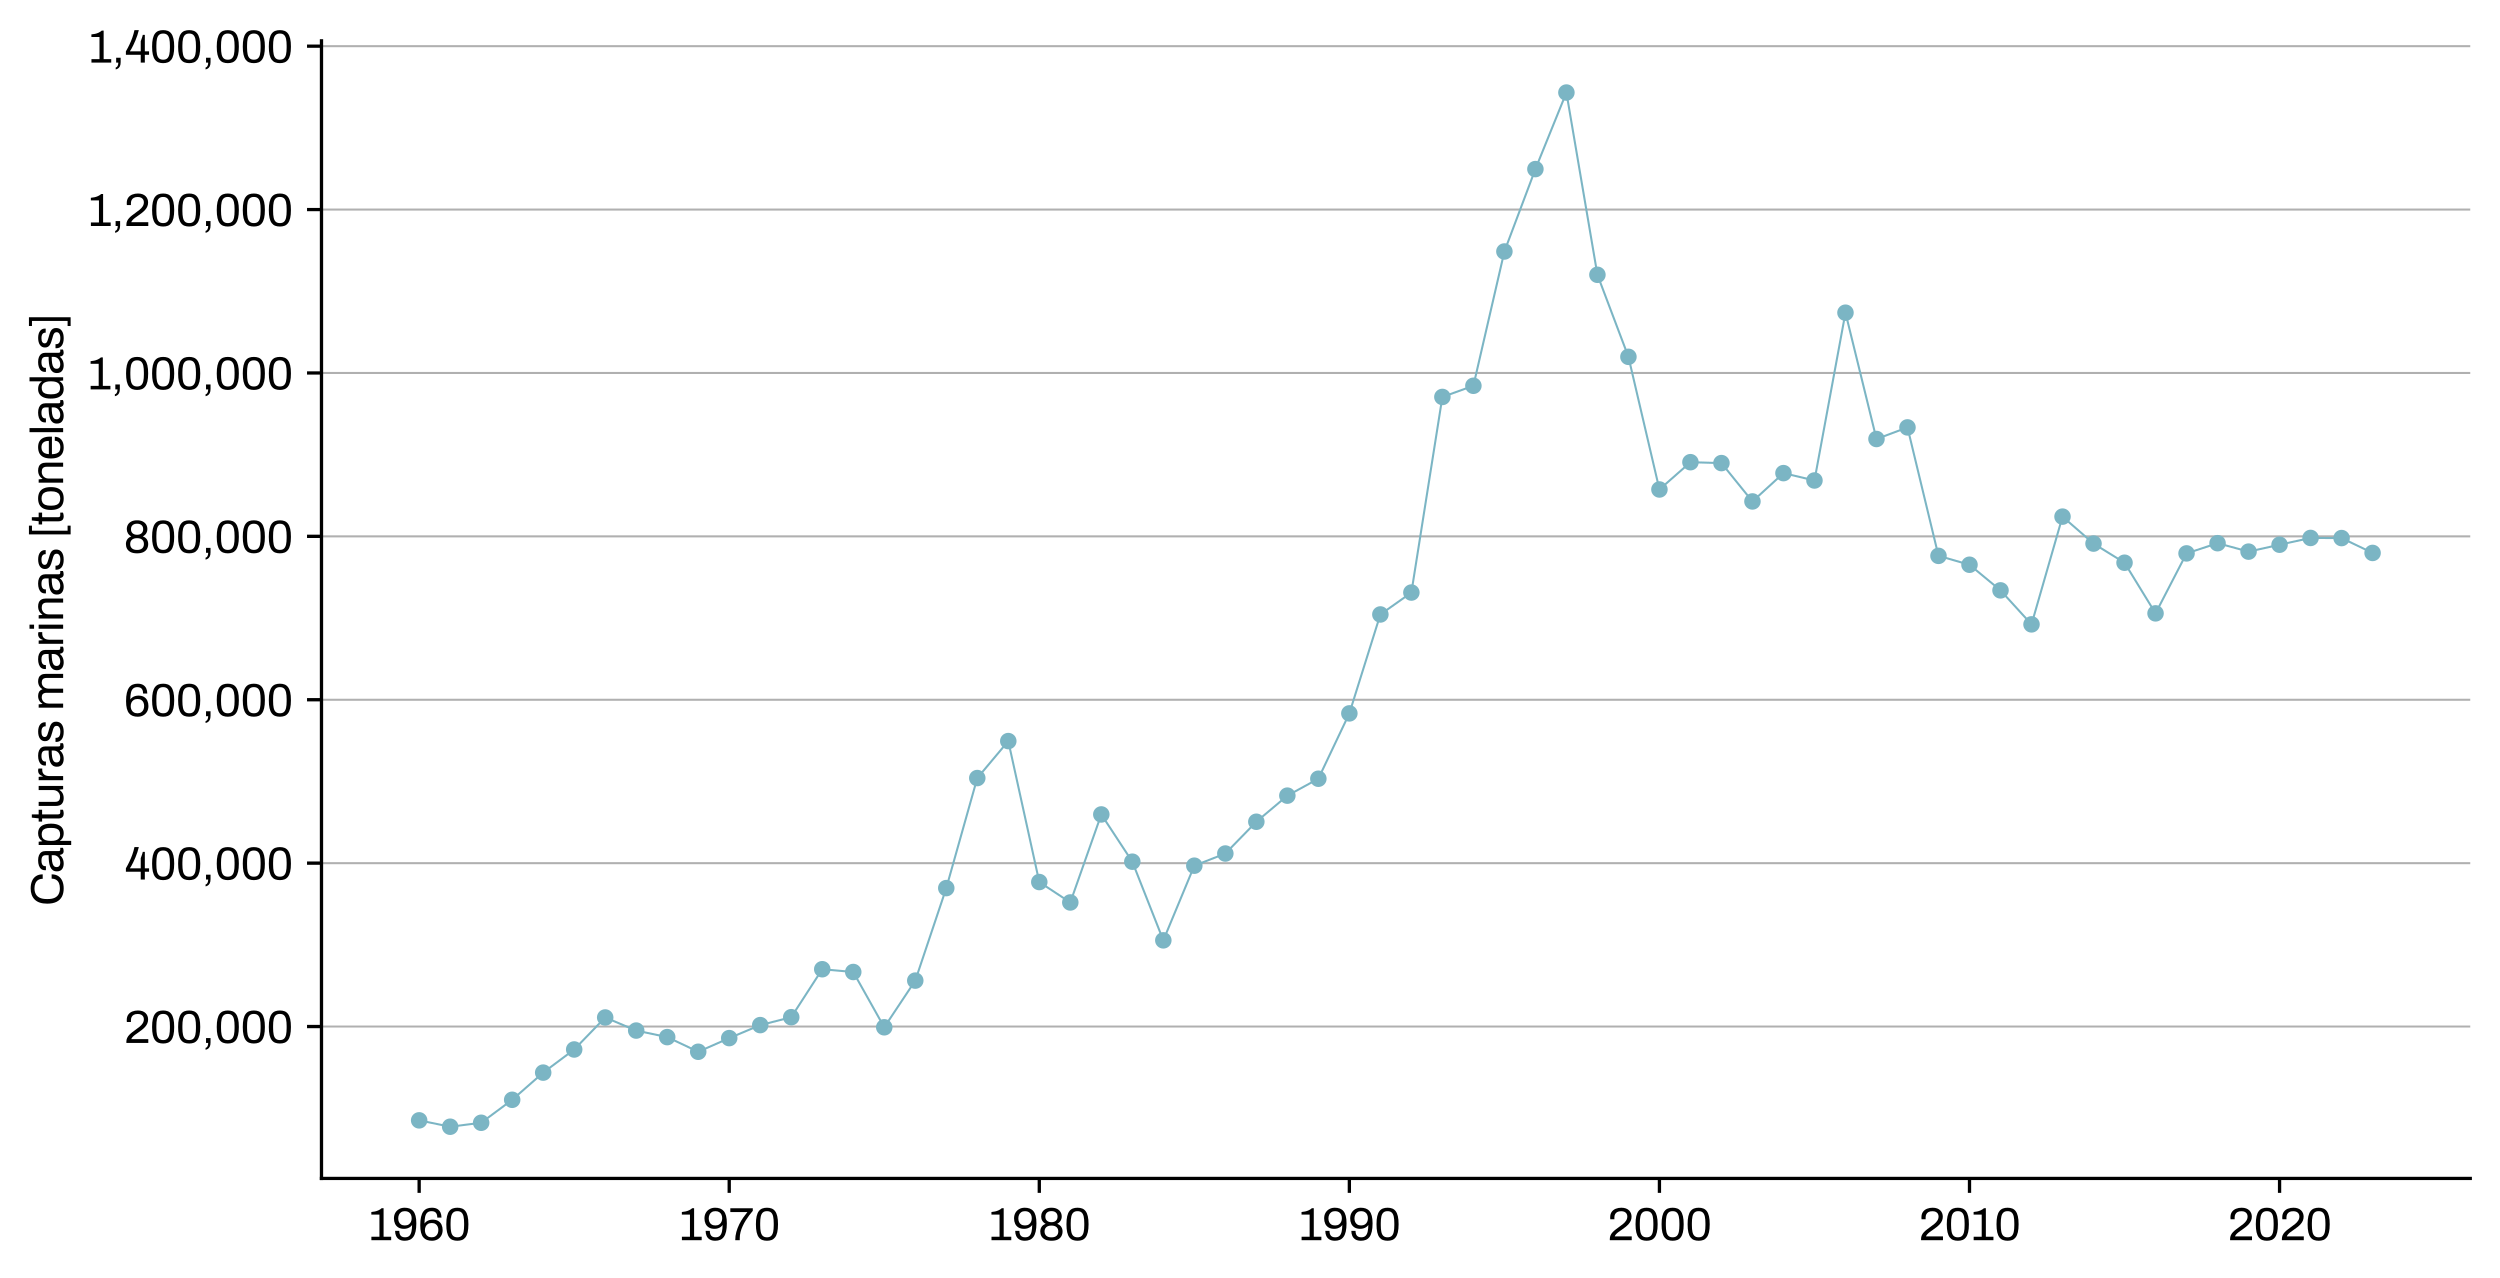 <?xml version="1.0" encoding="utf-8" standalone="no"?>
<!DOCTYPE svg PUBLIC "-//W3C//DTD SVG 1.1//EN"
  "http://www.w3.org/Graphics/SVG/1.1/DTD/svg11.dtd">
<svg xmlns:xlink="http://www.w3.org/1999/xlink" width="605.229pt" height="309.344pt" viewBox="0 0 605.229 309.344" xmlns="http://www.w3.org/2000/svg" version="1.1">
 <defs>
  <style type="text/css">*{stroke-linejoin: round; stroke-linecap: butt}</style>
 </defs>
 <g id="figure_1">
  <g id="patch_1">
   <path d="M 0 309.344 
L 605.229 309.344 
L 605.229 0 
L 0 0 
L 0 309.344 
z
" style="fill: none"/>
  </g>
  <g id="axes_1">
   <g id="patch_2">
    <path d="M 77.829 285.288 
L 598.029 285.288 
L 598.029 9.888 
L 77.829 9.888 
L 77.829 285.288 
z
" style="fill: none"/>
   </g>
   <g id="matplotlib.axis_1">
    <g id="xtick_1">
     <g id="line2d_1">
      <defs>
       <path id="m29712c3b21" d="M 0 0 
L 0 3.5 
" style="stroke: #000000; stroke-width: 0.8"/>
      </defs>
      <g>
       <use xlink:href="#m29712c3b21" x="101.474" y="285.288" style="stroke: #000000; stroke-width: 0.8"/>
      </g>
     </g>
     <g id="text_1">
      <!-- 1960 -->
      <g transform="translate(89.155 300.241) scale(0.11 -0.11)">
       <defs>
        <path id="Archivo-Regular-31" d="M 429 0 
L 429 480 
L 1536 480 
L 1536 3520 
L 422 3520 
L 422 3878 
Q 659 3898 912 3949 
Q 1165 4000 1408 4112 
Q 1651 4224 1850 4403 
L 2106 4403 
L 2106 480 
L 3149 480 
L 3149 0 
L 429 0 
z
" transform="scale(0.016)"/>
        <path id="Archivo-Regular-39" d="M 1760 -77 
Q 1293 -77 998 102 
Q 704 282 569 589 
Q 435 896 435 1280 
L 1011 1280 
Q 1011 986 1097 787 
Q 1184 589 1357 493 
Q 1530 397 1792 397 
Q 2182 397 2390 598 
Q 2598 800 2681 1184 
Q 2765 1568 2771 2099 
Q 2688 1958 2521 1833 
Q 2355 1709 2134 1635 
Q 1914 1562 1664 1562 
Q 1190 1562 883 1750 
Q 576 1939 425 2265 
Q 275 2592 275 2995 
Q 275 3443 467 3772 
Q 659 4102 992 4284 
Q 1325 4467 1741 4467 
Q 2118 4467 2419 4358 
Q 2720 4250 2928 4006 
Q 3136 3763 3245 3350 
Q 3354 2938 3354 2323 
Q 3354 1651 3248 1190 
Q 3142 730 2937 451 
Q 2733 173 2435 48 
Q 2138 -77 1760 -77 
z
M 1779 2029 
Q 2093 2029 2301 2163 
Q 2509 2298 2611 2522 
Q 2714 2746 2714 3021 
Q 2714 3290 2614 3510 
Q 2515 3731 2307 3862 
Q 2099 3994 1786 3994 
Q 1472 3994 1267 3856 
Q 1062 3718 963 3494 
Q 864 3270 864 2989 
Q 864 2726 960 2508 
Q 1056 2291 1257 2160 
Q 1459 2029 1779 2029 
z
" transform="scale(0.016)"/>
        <path id="Archivo-Regular-36" d="M 1920 -77 
Q 1542 -77 1244 32 
Q 947 141 739 384 
Q 531 627 422 1040 
Q 314 1453 314 2067 
Q 314 2746 422 3203 
Q 531 3661 732 3939 
Q 934 4218 1232 4342 
Q 1530 4467 1907 4467 
Q 2381 4467 2672 4288 
Q 2963 4109 3097 3805 
Q 3232 3501 3232 3110 
L 2656 3110 
Q 2656 3405 2573 3603 
Q 2490 3802 2314 3898 
Q 2138 3994 1875 3994 
Q 1491 3994 1276 3792 
Q 1062 3590 982 3206 
Q 902 2822 896 2291 
Q 986 2438 1149 2560 
Q 1312 2682 1536 2755 
Q 1760 2829 2010 2829 
Q 2483 2829 2790 2640 
Q 3098 2451 3245 2124 
Q 3392 1798 3392 1395 
Q 3392 954 3200 621 
Q 3008 288 2675 105 
Q 2342 -77 1920 -77 
z
M 1882 397 
Q 2195 397 2400 534 
Q 2605 672 2704 899 
Q 2803 1126 2803 1402 
Q 2803 1664 2707 1881 
Q 2611 2099 2409 2230 
Q 2208 2362 1894 2362 
Q 1581 2362 1369 2227 
Q 1158 2093 1056 1872 
Q 954 1651 954 1370 
Q 954 1107 1056 883 
Q 1158 659 1363 528 
Q 1568 397 1882 397 
z
" transform="scale(0.016)"/>
        <path id="Archivo-Regular-30" d="M 1837 -77 
Q 1478 -77 1196 28 
Q 915 134 716 393 
Q 518 653 416 1091 
Q 314 1530 314 2195 
Q 314 2861 416 3299 
Q 518 3738 716 3997 
Q 915 4256 1196 4361 
Q 1478 4467 1837 4467 
Q 2195 4467 2473 4361 
Q 2752 4256 2950 3997 
Q 3149 3738 3251 3299 
Q 3354 2861 3354 2195 
Q 3354 1530 3251 1091 
Q 3149 653 2950 393 
Q 2752 134 2473 28 
Q 2195 -77 1837 -77 
z
M 1837 397 
Q 2202 397 2403 582 
Q 2605 768 2685 1133 
Q 2765 1498 2765 2042 
L 2765 2336 
Q 2765 2886 2685 3254 
Q 2605 3622 2403 3808 
Q 2202 3994 1837 3994 
Q 1472 3994 1267 3808 
Q 1062 3622 982 3257 
Q 902 2893 902 2342 
L 902 2054 
Q 902 1510 982 1139 
Q 1062 768 1267 582 
Q 1472 397 1837 397 
z
" transform="scale(0.016)"/>
       </defs>
       <use xlink:href="#Archivo-Regular-31"/>
       <use xlink:href="#Archivo-Regular-39" x="52.1"/>
       <use xlink:href="#Archivo-Regular-36" x="109.4"/>
       <use xlink:href="#Archivo-Regular-30" x="166.7"/>
      </g>
     </g>
    </g>
    <g id="xtick_2">
     <g id="line2d_2">
      <g>
       <use xlink:href="#m29712c3b21" x="176.539" y="285.288" style="stroke: #000000; stroke-width: 0.8"/>
      </g>
     </g>
     <g id="text_2">
      <!-- 1970 -->
      <g transform="translate(164.33 300.241) scale(0.11 -0.11)">
       <defs>
        <path id="Archivo-Regular-37" d="M 928 0 
Q 928 595 1081 1145 
Q 1235 1696 1481 2189 
Q 1728 2682 2022 3104 
Q 2317 3526 2598 3866 
L 250 3866 
L 250 4390 
L 3341 4390 
L 3341 4038 
Q 3104 3763 2851 3427 
Q 2598 3091 2368 2716 
Q 2138 2342 1952 1939 
Q 1766 1536 1657 1123 
Q 1549 710 1549 301 
L 1549 0 
L 928 0 
z
" transform="scale(0.016)"/>
       </defs>
       <use xlink:href="#Archivo-Regular-31"/>
       <use xlink:href="#Archivo-Regular-39" x="52.1"/>
       <use xlink:href="#Archivo-Regular-37" x="109.4"/>
       <use xlink:href="#Archivo-Regular-30" x="164.7"/>
      </g>
     </g>
    </g>
    <g id="xtick_3">
     <g id="line2d_3">
      <g>
       <use xlink:href="#m29712c3b21" x="251.604" y="285.288" style="stroke: #000000; stroke-width: 0.8"/>
      </g>
     </g>
     <g id="text_3">
      <!-- 1980 -->
      <g transform="translate(239.279 300.241) scale(0.11 -0.11)">
       <defs>
        <path id="Archivo-Regular-38" d="M 1837 -77 
Q 1293 -77 953 96 
Q 614 269 457 557 
Q 301 845 301 1197 
Q 301 1555 480 1830 
Q 659 2106 1043 2253 
Q 736 2413 579 2675 
Q 422 2938 422 3258 
Q 422 3597 579 3869 
Q 736 4141 1053 4304 
Q 1370 4467 1837 4467 
Q 2304 4467 2617 4304 
Q 2931 4141 3091 3869 
Q 3251 3597 3251 3258 
Q 3251 2938 3091 2675 
Q 2931 2413 2624 2253 
Q 3014 2106 3190 1830 
Q 3366 1555 3366 1197 
Q 3366 845 3209 557 
Q 3053 269 2717 96 
Q 2381 -77 1837 -77 
z
M 1837 390 
Q 2304 390 2541 608 
Q 2778 826 2778 1203 
Q 2778 1574 2541 1792 
Q 2304 2010 1837 2010 
Q 1370 2010 1130 1792 
Q 890 1574 890 1203 
Q 890 826 1130 608 
Q 1370 390 1837 390 
z
M 1837 2477 
Q 2227 2477 2451 2678 
Q 2675 2880 2675 3245 
Q 2675 3603 2451 3801 
Q 2227 4000 1837 4000 
Q 1446 4000 1222 3801 
Q 998 3603 998 3245 
Q 998 2880 1222 2678 
Q 1446 2477 1837 2477 
z
" transform="scale(0.016)"/>
       </defs>
       <use xlink:href="#Archivo-Regular-31"/>
       <use xlink:href="#Archivo-Regular-39" x="52.1"/>
       <use xlink:href="#Archivo-Regular-38" x="109.4"/>
       <use xlink:href="#Archivo-Regular-30" x="166.8"/>
      </g>
     </g>
    </g>
    <g id="xtick_4">
     <g id="line2d_4">
      <g>
       <use xlink:href="#m29712c3b21" x="326.669" y="285.288" style="stroke: #000000; stroke-width: 0.8"/>
      </g>
     </g>
     <g id="text_4">
      <!-- 1990 -->
      <g transform="translate(314.35 300.241) scale(0.11 -0.11)">
       <use xlink:href="#Archivo-Regular-31"/>
       <use xlink:href="#Archivo-Regular-39" x="52.1"/>
       <use xlink:href="#Archivo-Regular-39" x="109.4"/>
       <use xlink:href="#Archivo-Regular-30" x="166.7"/>
      </g>
     </g>
    </g>
    <g id="xtick_5">
     <g id="line2d_5">
      <g>
       <use xlink:href="#m29712c3b21" x="401.734" y="285.288" style="stroke: #000000; stroke-width: 0.8"/>
      </g>
     </g>
     <g id="text_5">
      <!-- 2000 -->
      <g transform="translate(389.161 300.241) scale(0.11 -0.11)">
       <defs>
        <path id="Archivo-Regular-32" d="M 320 0 
L 320 186 
Q 320 454 425 681 
Q 531 909 707 1097 
Q 883 1286 1107 1459 
Q 1331 1632 1562 1798 
Q 1875 2016 2140 2233 
Q 2406 2451 2566 2704 
Q 2726 2957 2726 3270 
Q 2726 3469 2633 3632 
Q 2541 3795 2355 3891 
Q 2170 3987 1882 3987 
Q 1542 3987 1337 3872 
Q 1133 3757 1040 3565 
Q 947 3373 947 3142 
L 947 2880 
L 390 2880 
Q 384 2912 377 2979 
Q 371 3046 371 3136 
Q 371 3610 582 3901 
Q 794 4192 1146 4329 
Q 1498 4467 1907 4467 
Q 2272 4467 2534 4368 
Q 2797 4269 2969 4096 
Q 3142 3923 3225 3702 
Q 3309 3482 3309 3238 
Q 3309 2938 3203 2688 
Q 3098 2438 2909 2224 
Q 2720 2010 2467 1811 
Q 2214 1613 1920 1408 
Q 1715 1274 1516 1123 
Q 1318 973 1177 819 
Q 1037 666 998 525 
L 3334 525 
L 3334 0 
L 320 0 
z
" transform="scale(0.016)"/>
       </defs>
       <use xlink:href="#Archivo-Regular-32"/>
       <use xlink:href="#Archivo-Regular-30" x="56.7"/>
       <use xlink:href="#Archivo-Regular-30" x="114"/>
       <use xlink:href="#Archivo-Regular-30" x="171.3"/>
      </g>
     </g>
    </g>
    <g id="xtick_6">
     <g id="line2d_6">
      <g>
       <use xlink:href="#m29712c3b21" x="476.799" y="285.288" style="stroke: #000000; stroke-width: 0.8"/>
      </g>
     </g>
     <g id="text_6">
      <!-- 2010 -->
      <g transform="translate(464.512 300.241) scale(0.11 -0.11)">
       <use xlink:href="#Archivo-Regular-32"/>
       <use xlink:href="#Archivo-Regular-30" x="56.7"/>
       <use xlink:href="#Archivo-Regular-31" x="114"/>
       <use xlink:href="#Archivo-Regular-30" x="166.1"/>
      </g>
     </g>
    </g>
    <g id="xtick_7">
     <g id="line2d_7">
      <g>
       <use xlink:href="#m29712c3b21" x="551.864" y="285.288" style="stroke: #000000; stroke-width: 0.8"/>
      </g>
     </g>
     <g id="text_7">
      <!-- 2020 -->
      <g transform="translate(539.324 300.241) scale(0.11 -0.11)">
       <use xlink:href="#Archivo-Regular-32"/>
       <use xlink:href="#Archivo-Regular-30" x="56.7"/>
       <use xlink:href="#Archivo-Regular-32" x="114"/>
       <use xlink:href="#Archivo-Regular-30" x="170.7"/>
      </g>
     </g>
    </g>
   </g>
   <g id="matplotlib.axis_2">
    <g id="ytick_1">
     <g id="line2d_8">
      <path d="M 77.829 248.515 
L 598.029 248.515 
" clip-path="url(#pe849c1b789)" style="fill: none; stroke: #b0b0b0; stroke-width: 0.5; stroke-linecap: square"/>
     </g>
     <g id="line2d_9">
      <defs>
       <path id="m5c4e2f32d5" d="M 0 0 
L -3.5 0 
" style="stroke: #000000; stroke-width: 0.8"/>
      </defs>
      <g>
       <use xlink:href="#m5c4e2f32d5" x="77.829" y="248.515" style="stroke: #000000; stroke-width: 0.8"/>
      </g>
     </g>
     <g id="text_8">
      <!-- 200,000 -->
      <g transform="translate(30.031 252.491) scale(0.11 -0.11)">
       <defs>
        <path id="Archivo-Regular-2c" d="M 506 -941 
L 506 -678 
Q 627 -653 707 -557 
Q 787 -461 825 -317 
Q 864 -173 864 0 
L 570 0 
L 570 672 
L 1190 672 
L 1190 70 
Q 1190 -301 1084 -509 
Q 979 -717 822 -813 
Q 666 -909 506 -941 
z
" transform="scale(0.016)"/>
       </defs>
       <use xlink:href="#Archivo-Regular-32"/>
       <use xlink:href="#Archivo-Regular-30" x="56.7"/>
       <use xlink:href="#Archivo-Regular-30" x="114"/>
       <use xlink:href="#Archivo-Regular-2c" x="171.3"/>
       <use xlink:href="#Archivo-Regular-30" x="199"/>
       <use xlink:href="#Archivo-Regular-30" x="256.3"/>
       <use xlink:href="#Archivo-Regular-30" x="313.6"/>
      </g>
     </g>
    </g>
    <g id="ytick_2">
     <g id="line2d_10">
      <path d="M 77.829 208.958 
L 598.029 208.958 
" clip-path="url(#pe849c1b789)" style="fill: none; stroke: #b0b0b0; stroke-width: 0.5; stroke-linecap: square"/>
     </g>
     <g id="line2d_11">
      <g>
       <use xlink:href="#m5c4e2f32d5" x="77.829" y="208.958" style="stroke: #000000; stroke-width: 0.8"/>
      </g>
     </g>
     <g id="text_9">
      <!-- 400,000 -->
      <g transform="translate(30.163 212.935) scale(0.11 -0.11)">
       <defs>
        <path id="Archivo-Regular-34" d="M 2221 0 
L 2221 1075 
L 179 1075 
L 179 1549 
Q 448 2010 669 2477 
Q 890 2944 1066 3437 
Q 1242 3930 1357 4467 
L 1958 4467 
Q 1875 4115 1753 3747 
Q 1632 3379 1485 3033 
Q 1338 2688 1194 2387 
Q 1050 2086 925 1868 
Q 800 1651 723 1549 
L 2221 1549 
L 2221 2944 
Q 2259 3046 2300 3158 
Q 2342 3270 2380 3388 
Q 2419 3507 2451 3612 
Q 2483 3718 2502 3814 
L 2784 3814 
L 2784 1549 
L 3366 1549 
L 3366 1075 
L 2784 1075 
L 2784 0 
L 2221 0 
z
" transform="scale(0.016)"/>
       </defs>
       <use xlink:href="#Archivo-Regular-34"/>
       <use xlink:href="#Archivo-Regular-30" x="55.5"/>
       <use xlink:href="#Archivo-Regular-30" x="112.8"/>
       <use xlink:href="#Archivo-Regular-2c" x="170.1"/>
       <use xlink:href="#Archivo-Regular-30" x="197.8"/>
       <use xlink:href="#Archivo-Regular-30" x="255.1"/>
       <use xlink:href="#Archivo-Regular-30" x="312.4"/>
      </g>
     </g>
    </g>
    <g id="ytick_3">
     <g id="line2d_12">
      <path d="M 77.829 169.402 
L 598.029 169.402 
" clip-path="url(#pe849c1b789)" style="fill: none; stroke: #b0b0b0; stroke-width: 0.5; stroke-linecap: square"/>
     </g>
     <g id="line2d_13">
      <g>
       <use xlink:href="#m5c4e2f32d5" x="77.829" y="169.402" style="stroke: #000000; stroke-width: 0.8"/>
      </g>
     </g>
     <g id="text_10">
      <!-- 600,000 -->
      <g transform="translate(29.965 173.378) scale(0.11 -0.11)">
       <use xlink:href="#Archivo-Regular-36"/>
       <use xlink:href="#Archivo-Regular-30" x="57.3"/>
       <use xlink:href="#Archivo-Regular-30" x="114.6"/>
       <use xlink:href="#Archivo-Regular-2c" x="171.9"/>
       <use xlink:href="#Archivo-Regular-30" x="199.6"/>
       <use xlink:href="#Archivo-Regular-30" x="256.9"/>
       <use xlink:href="#Archivo-Regular-30" x="314.2"/>
      </g>
     </g>
    </g>
    <g id="ytick_4">
     <g id="line2d_14">
      <path d="M 77.829 129.845 
L 598.029 129.845 
" clip-path="url(#pe849c1b789)" style="fill: none; stroke: #b0b0b0; stroke-width: 0.5; stroke-linecap: square"/>
     </g>
     <g id="line2d_15">
      <g>
       <use xlink:href="#m5c4e2f32d5" x="77.829" y="129.845" style="stroke: #000000; stroke-width: 0.8"/>
      </g>
     </g>
     <g id="text_11">
      <!-- 800,000 -->
      <g transform="translate(29.953 133.822) scale(0.11 -0.11)">
       <use xlink:href="#Archivo-Regular-38"/>
       <use xlink:href="#Archivo-Regular-30" x="57.4"/>
       <use xlink:href="#Archivo-Regular-30" x="114.7"/>
       <use xlink:href="#Archivo-Regular-2c" x="172"/>
       <use xlink:href="#Archivo-Regular-30" x="199.7"/>
       <use xlink:href="#Archivo-Regular-30" x="257"/>
       <use xlink:href="#Archivo-Regular-30" x="314.3"/>
      </g>
     </g>
    </g>
    <g id="ytick_5">
     <g id="line2d_16">
      <path d="M 77.829 90.289 
L 598.029 90.289 
" clip-path="url(#pe849c1b789)" style="fill: none; stroke: #b0b0b0; stroke-width: 0.5; stroke-linecap: square"/>
     </g>
     <g id="line2d_17">
      <g>
       <use xlink:href="#m5c4e2f32d5" x="77.829" y="90.289" style="stroke: #000000; stroke-width: 0.8"/>
      </g>
     </g>
     <g id="text_12">
      <!-- 1,000,000 -->
      <g transform="translate(21.188 94.265) scale(0.11 -0.11)">
       <use xlink:href="#Archivo-Regular-31"/>
       <use xlink:href="#Archivo-Regular-2c" x="52.1"/>
       <use xlink:href="#Archivo-Regular-30" x="79.8"/>
       <use xlink:href="#Archivo-Regular-30" x="137.1"/>
       <use xlink:href="#Archivo-Regular-30" x="194.4"/>
       <use xlink:href="#Archivo-Regular-2c" x="251.7"/>
       <use xlink:href="#Archivo-Regular-30" x="279.4"/>
       <use xlink:href="#Archivo-Regular-30" x="336.7"/>
       <use xlink:href="#Archivo-Regular-30" x="394"/>
      </g>
     </g>
    </g>
    <g id="ytick_6">
     <g id="line2d_18">
      <path d="M 77.829 50.733 
L 598.029 50.733 
" clip-path="url(#pe849c1b789)" style="fill: none; stroke: #b0b0b0; stroke-width: 0.5; stroke-linecap: square"/>
     </g>
     <g id="line2d_19">
      <g>
       <use xlink:href="#m5c4e2f32d5" x="77.829" y="50.733" style="stroke: #000000; stroke-width: 0.8"/>
      </g>
     </g>
     <g id="text_13">
      <!-- 1,200,000 -->
      <g transform="translate(21.253 54.709) scale(0.11 -0.11)">
       <use xlink:href="#Archivo-Regular-31"/>
       <use xlink:href="#Archivo-Regular-2c" x="52.1"/>
       <use xlink:href="#Archivo-Regular-32" x="79.8"/>
       <use xlink:href="#Archivo-Regular-30" x="136.5"/>
       <use xlink:href="#Archivo-Regular-30" x="193.8"/>
       <use xlink:href="#Archivo-Regular-2c" x="251.1"/>
       <use xlink:href="#Archivo-Regular-30" x="278.8"/>
       <use xlink:href="#Archivo-Regular-30" x="336.1"/>
       <use xlink:href="#Archivo-Regular-30" x="393.4"/>
      </g>
     </g>
    </g>
    <g id="ytick_7">
     <g id="line2d_20">
      <path d="M 77.829 11.176 
L 598.029 11.176 
" clip-path="url(#pe849c1b789)" style="fill: none; stroke: #b0b0b0; stroke-width: 0.5; stroke-linecap: square"/>
     </g>
     <g id="line2d_21">
      <g>
       <use xlink:href="#m5c4e2f32d5" x="77.829" y="11.176" style="stroke: #000000; stroke-width: 0.8"/>
      </g>
     </g>
     <g id="text_14">
      <!-- 1,400,000 -->
      <g transform="translate(21.385 15.153) scale(0.11 -0.11)">
       <use xlink:href="#Archivo-Regular-31"/>
       <use xlink:href="#Archivo-Regular-2c" x="52.1"/>
       <use xlink:href="#Archivo-Regular-34" x="79.8"/>
       <use xlink:href="#Archivo-Regular-30" x="135.3"/>
       <use xlink:href="#Archivo-Regular-30" x="192.6"/>
       <use xlink:href="#Archivo-Regular-2c" x="249.9"/>
       <use xlink:href="#Archivo-Regular-30" x="277.6"/>
       <use xlink:href="#Archivo-Regular-30" x="334.9"/>
       <use xlink:href="#Archivo-Regular-30" x="392.2"/>
      </g>
     </g>
    </g>
    <g id="text_15">
     <!-- Capturas marinas [toneladas] -->
     <g transform="translate(15.285 219.342) rotate(-90) scale(0.11 -0.11)">
      <defs>
       <path id="Archivo-Regular-43" d="M 2426 -77 
Q 1754 -77 1286 169 
Q 819 416 572 918 
Q 326 1421 326 2195 
Q 326 3341 883 3904 
Q 1440 4467 2432 4467 
Q 2995 4467 3430 4284 
Q 3866 4102 4112 3734 
Q 4358 3366 4358 2810 
L 3744 2810 
Q 3744 3194 3581 3443 
Q 3418 3693 3123 3817 
Q 2829 3942 2432 3942 
Q 1971 3942 1638 3763 
Q 1306 3584 1133 3209 
Q 960 2835 960 2246 
L 960 2112 
Q 960 1530 1133 1162 
Q 1306 794 1635 621 
Q 1965 448 2432 448 
Q 2842 448 3139 569 
Q 3437 691 3600 944 
Q 3763 1197 3763 1581 
L 4358 1581 
Q 4358 1011 4105 646 
Q 3853 282 3417 102 
Q 2982 -77 2426 -77 
z
" transform="scale(0.016)"/>
       <path id="Archivo-Regular-61" d="M 1286 -77 
Q 1101 -77 915 -32 
Q 730 13 570 115 
Q 410 218 314 400 
Q 218 582 218 858 
Q 218 1203 384 1427 
Q 550 1651 848 1776 
Q 1146 1901 1555 1949 
Q 1965 1997 2445 1997 
L 2445 2381 
Q 2445 2566 2381 2700 
Q 2317 2835 2153 2908 
Q 1990 2982 1690 2982 
Q 1402 2982 1232 2908 
Q 1062 2835 995 2720 
Q 928 2605 928 2464 
L 928 2368 
L 384 2368 
Q 378 2400 378 2432 
Q 378 2464 378 2509 
Q 378 2816 547 3024 
Q 717 3232 1024 3337 
Q 1331 3443 1728 3443 
Q 2150 3443 2435 3321 
Q 2720 3200 2864 2976 
Q 3008 2752 3008 2438 
L 3008 614 
Q 3008 493 3065 445 
Q 3123 397 3206 397 
L 3456 397 
L 3456 26 
Q 3366 -13 3257 -41 
Q 3149 -70 3008 -70 
Q 2842 -70 2733 -3 
Q 2624 64 2566 182 
Q 2509 301 2490 448 
L 2445 448 
Q 2330 288 2154 169 
Q 1978 51 1760 -13 
Q 1542 -77 1286 -77 
z
M 1427 397 
Q 1632 397 1814 461 
Q 1997 525 2137 643 
Q 2278 762 2361 928 
Q 2445 1094 2445 1293 
L 2445 1574 
Q 1926 1574 1561 1516 
Q 1197 1459 1001 1312 
Q 806 1165 806 896 
Q 806 723 883 614 
Q 960 506 1101 451 
Q 1242 397 1427 397 
z
" transform="scale(0.016)"/>
       <path id="Archivo-Regular-70" d="M 442 -1107 
L 442 3366 
L 890 3366 
L 947 2886 
L 992 2886 
Q 1165 3168 1433 3305 
Q 1702 3443 2042 3443 
Q 2464 3443 2758 3257 
Q 3053 3072 3213 2678 
Q 3373 2285 3373 1658 
Q 3373 1069 3209 681 
Q 3046 294 2752 108 
Q 2458 -77 2067 -77 
Q 1850 -77 1658 -25 
Q 1466 26 1312 138 
Q 1158 250 1043 422 
L 1005 422 
L 1005 -1107 
L 442 -1107 
z
M 1888 416 
Q 2202 416 2400 541 
Q 2598 666 2694 931 
Q 2790 1197 2790 1613 
L 2790 1747 
Q 2790 2189 2688 2454 
Q 2586 2720 2390 2835 
Q 2195 2950 1907 2950 
Q 1594 2950 1392 2812 
Q 1190 2675 1097 2400 
Q 1005 2125 1005 1728 
L 1005 1632 
Q 1005 1280 1072 1046 
Q 1139 813 1264 672 
Q 1389 531 1549 473 
Q 1709 416 1888 416 
z
" transform="scale(0.016)"/>
       <path id="Archivo-Regular-74" d="M 1229 -77 
Q 966 -77 819 22 
Q 672 122 608 285 
Q 544 448 544 634 
L 544 2893 
L 109 2893 
L 109 3366 
L 557 3366 
L 659 4307 
L 1107 4307 
L 1107 3366 
L 1741 3366 
L 1741 2893 
L 1107 2893 
L 1107 717 
Q 1107 557 1164 477 
Q 1222 397 1382 397 
L 1741 397 
L 1741 26 
Q 1677 -6 1587 -25 
Q 1498 -45 1405 -61 
Q 1312 -77 1229 -77 
z
" transform="scale(0.016)"/>
       <path id="Archivo-Regular-75" d="M 1485 -77 
Q 998 -77 704 172 
Q 410 422 410 1043 
L 410 3366 
L 973 3366 
L 973 1120 
Q 973 909 1024 774 
Q 1075 640 1171 563 
Q 1267 486 1398 454 
Q 1530 422 1683 422 
Q 1926 422 2131 537 
Q 2336 653 2467 873 
Q 2598 1094 2598 1389 
L 2598 3366 
L 3162 3366 
L 3162 0 
L 2707 0 
L 2656 506 
L 2611 506 
Q 2477 301 2307 173 
Q 2138 45 1930 -16 
Q 1722 -77 1485 -77 
z
" transform="scale(0.016)"/>
       <path id="Archivo-Regular-72" d="M 442 0 
L 442 3366 
L 896 3366 
L 947 2810 
L 992 2810 
Q 1043 2970 1132 3114 
Q 1222 3258 1376 3350 
Q 1530 3443 1754 3443 
Q 1850 3443 1930 3427 
Q 2010 3411 2048 3392 
L 2048 2874 
L 1837 2874 
Q 1619 2874 1462 2800 
Q 1306 2726 1203 2592 
Q 1101 2458 1053 2272 
Q 1005 2086 1005 1875 
L 1005 0 
L 442 0 
z
" transform="scale(0.016)"/>
       <path id="Archivo-Regular-73" d="M 1619 -77 
Q 1274 -77 1011 -6 
Q 749 64 576 198 
Q 403 333 313 518 
Q 224 704 224 941 
Q 224 973 224 1001 
Q 224 1030 230 1050 
L 787 1050 
Q 781 1024 781 1005 
Q 781 986 781 966 
Q 787 742 899 614 
Q 1011 486 1209 435 
Q 1408 384 1651 384 
Q 1862 384 2041 438 
Q 2221 493 2326 605 
Q 2432 717 2432 890 
Q 2432 1101 2294 1213 
Q 2157 1325 1933 1389 
Q 1709 1453 1466 1523 
Q 1261 1581 1056 1651 
Q 851 1722 688 1824 
Q 525 1926 425 2089 
Q 326 2253 326 2502 
Q 326 2726 419 2899 
Q 512 3072 685 3193 
Q 858 3315 1104 3376 
Q 1350 3437 1651 3437 
Q 1971 3437 2211 3366 
Q 2451 3296 2611 3168 
Q 2771 3040 2848 2877 
Q 2925 2714 2925 2528 
Q 2925 2490 2925 2454 
Q 2925 2419 2918 2400 
L 2368 2400 
L 2368 2470 
Q 2368 2598 2301 2716 
Q 2234 2835 2070 2908 
Q 1907 2982 1619 2982 
Q 1434 2982 1299 2953 
Q 1165 2925 1075 2864 
Q 986 2803 941 2723 
Q 896 2643 896 2541 
Q 896 2374 1005 2284 
Q 1114 2195 1296 2137 
Q 1478 2080 1690 2010 
Q 1914 1946 2147 1878 
Q 2381 1811 2576 1708 
Q 2771 1606 2889 1430 
Q 3008 1254 3008 966 
Q 3008 698 2905 499 
Q 2803 301 2614 173 
Q 2426 45 2173 -16 
Q 1920 -77 1619 -77 
z
" transform="scale(0.016)"/>
       <path id="Archivo-Regular-20" transform="scale(0.016)"/>
       <path id="Archivo-Regular-6d" d="M 442 0 
L 442 3366 
L 896 3366 
L 947 2861 
L 992 2861 
Q 1120 3066 1280 3194 
Q 1440 3322 1632 3382 
Q 1824 3443 2048 3443 
Q 2374 3443 2611 3312 
Q 2848 3181 2963 2861 
L 3002 2861 
Q 3123 3066 3283 3190 
Q 3443 3315 3641 3379 
Q 3840 3443 4064 3443 
Q 4371 3443 4601 3337 
Q 4832 3232 4963 2992 
Q 5094 2752 5094 2349 
L 5094 0 
L 4531 0 
L 4531 2259 
Q 4531 2464 4483 2598 
Q 4435 2733 4345 2806 
Q 4256 2880 4137 2912 
Q 4019 2944 3885 2944 
Q 3661 2944 3472 2829 
Q 3283 2714 3168 2496 
Q 3053 2278 3053 1978 
L 3053 0 
L 2490 0 
L 2490 2259 
Q 2490 2464 2438 2598 
Q 2387 2733 2304 2806 
Q 2221 2880 2102 2912 
Q 1984 2944 1856 2944 
Q 1626 2944 1430 2829 
Q 1235 2714 1120 2496 
Q 1005 2278 1005 1978 
L 1005 0 
L 442 0 
z
" transform="scale(0.016)"/>
       <path id="Archivo-Regular-69" d="M 442 4000 
L 442 4627 
L 1005 4627 
L 1005 4000 
L 442 4000 
z
M 442 0 
L 442 3366 
L 1005 3366 
L 1005 0 
L 442 0 
z
" transform="scale(0.016)"/>
       <path id="Archivo-Regular-6e" d="M 442 0 
L 442 3366 
L 896 3366 
L 947 2861 
L 992 2861 
Q 1126 3066 1296 3194 
Q 1466 3322 1674 3382 
Q 1882 3443 2118 3443 
Q 2438 3443 2678 3334 
Q 2918 3226 3056 2982 
Q 3194 2739 3194 2323 
L 3194 0 
L 2630 0 
L 2630 2246 
Q 2630 2458 2576 2592 
Q 2522 2726 2429 2803 
Q 2336 2880 2205 2912 
Q 2074 2944 1914 2944 
Q 1677 2944 1465 2829 
Q 1254 2714 1129 2496 
Q 1005 2278 1005 1978 
L 1005 0 
L 442 0 
z
" transform="scale(0.016)"/>
       <path id="Archivo-Regular-5b" d="M 595 -1030 
L 595 4704 
L 1798 4704 
L 1798 4288 
L 1101 4288 
L 1101 -614 
L 1798 -614 
L 1798 -1030 
L 595 -1030 
z
" transform="scale(0.016)"/>
       <path id="Archivo-Regular-6f" d="M 1824 -77 
Q 1312 -77 963 112 
Q 614 301 432 691 
Q 250 1082 250 1683 
Q 250 2291 432 2678 
Q 614 3066 963 3254 
Q 1312 3443 1824 3443 
Q 2336 3443 2685 3254 
Q 3034 3066 3213 2678 
Q 3392 2291 3392 1683 
Q 3392 1082 3213 691 
Q 3034 301 2685 112 
Q 2336 -77 1824 -77 
z
M 1824 397 
Q 2150 397 2368 525 
Q 2586 653 2698 925 
Q 2810 1197 2810 1613 
L 2810 1754 
Q 2810 2176 2698 2445 
Q 2586 2714 2368 2842 
Q 2150 2970 1824 2970 
Q 1498 2970 1277 2842 
Q 1056 2714 947 2445 
Q 838 2176 838 1754 
L 838 1613 
Q 838 1197 947 925 
Q 1056 653 1277 525 
Q 1498 397 1824 397 
z
" transform="scale(0.016)"/>
       <path id="Archivo-Regular-65" d="M 1786 -77 
Q 1286 -77 944 112 
Q 602 301 426 691 
Q 250 1082 250 1683 
Q 250 2291 426 2678 
Q 602 3066 947 3254 
Q 1293 3443 1811 3443 
Q 2285 3443 2605 3260 
Q 2925 3078 3088 2716 
Q 3251 2355 3251 1811 
L 3251 1542 
L 832 1542 
Q 845 1139 950 880 
Q 1056 621 1267 502 
Q 1478 384 1798 384 
Q 2016 384 2179 438 
Q 2342 493 2454 595 
Q 2566 698 2624 838 
Q 2682 979 2688 1146 
L 3238 1146 
Q 3232 877 3136 649 
Q 3040 422 2854 262 
Q 2669 102 2400 12 
Q 2131 -77 1786 -77 
z
M 845 1965 
L 2669 1965 
Q 2669 2246 2605 2438 
Q 2541 2630 2422 2752 
Q 2304 2874 2147 2928 
Q 1990 2982 1792 2982 
Q 1498 2982 1293 2873 
Q 1088 2765 979 2541 
Q 870 2317 845 1965 
z
" transform="scale(0.016)"/>
       <path id="Archivo-Regular-6c" d="M 442 0 
L 442 4627 
L 1005 4627 
L 1005 0 
L 442 0 
z
" transform="scale(0.016)"/>
       <path id="Archivo-Regular-64" d="M 1587 -77 
Q 1171 -77 873 108 
Q 576 294 413 688 
Q 250 1082 250 1709 
Q 250 2304 416 2688 
Q 582 3072 876 3257 
Q 1171 3443 1562 3443 
Q 1786 3443 1978 3392 
Q 2170 3341 2320 3232 
Q 2470 3123 2586 2944 
L 2624 2944 
L 2624 4627 
L 3187 4627 
L 3187 0 
L 2733 0 
L 2682 480 
L 2637 480 
Q 2464 198 2189 60 
Q 1914 -77 1587 -77 
z
M 1722 416 
Q 2042 416 2240 557 
Q 2438 698 2531 966 
Q 2624 1235 2624 1632 
L 2624 1734 
Q 2624 2080 2553 2317 
Q 2483 2554 2361 2694 
Q 2240 2835 2080 2892 
Q 1920 2950 1741 2950 
Q 1427 2950 1228 2825 
Q 1030 2701 934 2435 
Q 838 2170 838 1747 
L 838 1613 
Q 838 1178 940 912 
Q 1043 646 1238 531 
Q 1434 416 1722 416 
z
" transform="scale(0.016)"/>
       <path id="Archivo-Regular-5d" d="M 1299 4704 
L 1299 -1030 
L 96 -1030 
L 96 -614 
L 794 -614 
L 794 4288 
L 96 4288 
L 96 4704 
L 1299 4704 
z
" transform="scale(0.016)"/>
      </defs>
      <use xlink:href="#Archivo-Regular-43"/>
      <use xlink:href="#Archivo-Regular-61" x="72.8"/>
      <use xlink:href="#Archivo-Regular-70" x="127.3"/>
      <use xlink:href="#Archivo-Regular-74" x="184"/>
      <use xlink:href="#Archivo-Regular-75" x="213.7"/>
      <use xlink:href="#Archivo-Regular-72" x="269.9"/>
      <use xlink:href="#Archivo-Regular-61" x="303.1"/>
      <use xlink:href="#Archivo-Regular-73" x="357.6"/>
      <use xlink:href="#Archivo-Regular-20" x="408.6"/>
      <use xlink:href="#Archivo-Regular-6d" x="429.5"/>
      <use xlink:href="#Archivo-Regular-61" x="515.5"/>
      <use xlink:href="#Archivo-Regular-72" x="570"/>
      <use xlink:href="#Archivo-Regular-69" x="603.2"/>
      <use xlink:href="#Archivo-Regular-6e" x="625.7"/>
      <use xlink:href="#Archivo-Regular-61" x="682"/>
      <use xlink:href="#Archivo-Regular-73" x="736.5"/>
      <use xlink:href="#Archivo-Regular-20" x="787.5"/>
      <use xlink:href="#Archivo-Regular-5b" x="808.4"/>
      <use xlink:href="#Archivo-Regular-74" x="838"/>
      <use xlink:href="#Archivo-Regular-6f" x="867.7"/>
      <use xlink:href="#Archivo-Regular-6e" x="924.7"/>
      <use xlink:href="#Archivo-Regular-65" x="981"/>
      <use xlink:href="#Archivo-Regular-6c" x="1035.8"/>
      <use xlink:href="#Archivo-Regular-61" x="1058.3"/>
      <use xlink:href="#Archivo-Regular-64" x="1112.8"/>
      <use xlink:href="#Archivo-Regular-61" x="1169.5"/>
      <use xlink:href="#Archivo-Regular-73" x="1224"/>
      <use xlink:href="#Archivo-Regular-5d" x="1275"/>
     </g>
    </g>
   </g>
   <g id="line2d_22">
    <path d="M 101.474 271.228 
L 108.981 272.77 
L 116.487 271.813 
L 123.994 266.252 
L 131.5 259.672 
L 139.007 254.071 
L 146.513 246.326 
L 154.02 249.492 
L 161.526 251.076 
L 169.032 254.623 
L 176.539 251.316 
L 184.045 248.169 
L 191.552 246.256 
L 199.058 234.643 
L 206.565 235.313 
L 214.071 248.699 
L 221.578 237.398 
L 229.084 215.004 
L 236.591 188.362 
L 244.097 179.412 
L 251.604 213.534 
L 259.11 218.48 
L 266.617 197.17 
L 274.123 208.608 
L 281.63 227.65 
L 289.136 209.577 
L 296.643 206.631 
L 304.149 198.939 
L 311.656 192.619 
L 319.162 188.525 
L 326.669 172.706 
L 334.175 148.757 
L 341.682 143.451 
L 349.188 96.099 
L 356.695 93.392 
L 364.201 60.883 
L 371.708 40.934 
L 379.214 22.406 
L 386.721 66.525 
L 394.227 86.385 
L 401.734 118.499 
L 409.24 111.893 
L 416.747 112.111 
L 424.253 121.396 
L 431.76 114.539 
L 439.266 116.323 
L 446.773 75.702 
L 454.279 106.278 
L 461.786 103.472 
L 469.292 134.569 
L 476.799 136.719 
L 484.305 142.925 
L 491.812 151.154 
L 499.318 125.07 
L 506.825 131.598 
L 514.331 136.232 
L 521.838 148.491 
L 529.344 133.974 
L 536.851 131.5 
L 544.357 133.543 
L 551.864 131.872 
L 559.37 130.231 
L 566.877 130.262 
L 574.383 133.861 
" clip-path="url(#pe849c1b789)" style="fill: none; stroke: #7bb5c4; stroke-width: 0.5; stroke-linecap: square"/>
    <defs>
     <path id="m1d3812d8aa" d="M 0 1.5 
C 0.398 1.5 0.779 1.342 1.061 1.061 
C 1.342 0.779 1.5 0.398 1.5 0 
C 1.5 -0.398 1.342 -0.779 1.061 -1.061 
C 0.779 -1.342 0.398 -1.5 0 -1.5 
C -0.398 -1.5 -0.779 -1.342 -1.061 -1.061 
C -1.342 -0.779 -1.5 -0.398 -1.5 0 
C -1.5 0.398 -1.342 0.779 -1.061 1.061 
C -0.779 1.342 -0.398 1.5 0 1.5 
z
" style="stroke: #7bb5c4"/>
    </defs>
    <g clip-path="url(#pe849c1b789)">
     <use xlink:href="#m1d3812d8aa" x="101.474" y="271.228" style="fill: #7bb5c4; stroke: #7bb5c4"/>
     <use xlink:href="#m1d3812d8aa" x="108.981" y="272.77" style="fill: #7bb5c4; stroke: #7bb5c4"/>
     <use xlink:href="#m1d3812d8aa" x="116.487" y="271.813" style="fill: #7bb5c4; stroke: #7bb5c4"/>
     <use xlink:href="#m1d3812d8aa" x="123.994" y="266.252" style="fill: #7bb5c4; stroke: #7bb5c4"/>
     <use xlink:href="#m1d3812d8aa" x="131.5" y="259.672" style="fill: #7bb5c4; stroke: #7bb5c4"/>
     <use xlink:href="#m1d3812d8aa" x="139.007" y="254.071" style="fill: #7bb5c4; stroke: #7bb5c4"/>
     <use xlink:href="#m1d3812d8aa" x="146.513" y="246.326" style="fill: #7bb5c4; stroke: #7bb5c4"/>
     <use xlink:href="#m1d3812d8aa" x="154.02" y="249.492" style="fill: #7bb5c4; stroke: #7bb5c4"/>
     <use xlink:href="#m1d3812d8aa" x="161.526" y="251.076" style="fill: #7bb5c4; stroke: #7bb5c4"/>
     <use xlink:href="#m1d3812d8aa" x="169.032" y="254.623" style="fill: #7bb5c4; stroke: #7bb5c4"/>
     <use xlink:href="#m1d3812d8aa" x="176.539" y="251.316" style="fill: #7bb5c4; stroke: #7bb5c4"/>
     <use xlink:href="#m1d3812d8aa" x="184.045" y="248.169" style="fill: #7bb5c4; stroke: #7bb5c4"/>
     <use xlink:href="#m1d3812d8aa" x="191.552" y="246.256" style="fill: #7bb5c4; stroke: #7bb5c4"/>
     <use xlink:href="#m1d3812d8aa" x="199.058" y="234.643" style="fill: #7bb5c4; stroke: #7bb5c4"/>
     <use xlink:href="#m1d3812d8aa" x="206.565" y="235.313" style="fill: #7bb5c4; stroke: #7bb5c4"/>
     <use xlink:href="#m1d3812d8aa" x="214.071" y="248.699" style="fill: #7bb5c4; stroke: #7bb5c4"/>
     <use xlink:href="#m1d3812d8aa" x="221.578" y="237.398" style="fill: #7bb5c4; stroke: #7bb5c4"/>
     <use xlink:href="#m1d3812d8aa" x="229.084" y="215.004" style="fill: #7bb5c4; stroke: #7bb5c4"/>
     <use xlink:href="#m1d3812d8aa" x="236.591" y="188.362" style="fill: #7bb5c4; stroke: #7bb5c4"/>
     <use xlink:href="#m1d3812d8aa" x="244.097" y="179.412" style="fill: #7bb5c4; stroke: #7bb5c4"/>
     <use xlink:href="#m1d3812d8aa" x="251.604" y="213.534" style="fill: #7bb5c4; stroke: #7bb5c4"/>
     <use xlink:href="#m1d3812d8aa" x="259.11" y="218.48" style="fill: #7bb5c4; stroke: #7bb5c4"/>
     <use xlink:href="#m1d3812d8aa" x="266.617" y="197.17" style="fill: #7bb5c4; stroke: #7bb5c4"/>
     <use xlink:href="#m1d3812d8aa" x="274.123" y="208.608" style="fill: #7bb5c4; stroke: #7bb5c4"/>
     <use xlink:href="#m1d3812d8aa" x="281.63" y="227.65" style="fill: #7bb5c4; stroke: #7bb5c4"/>
     <use xlink:href="#m1d3812d8aa" x="289.136" y="209.577" style="fill: #7bb5c4; stroke: #7bb5c4"/>
     <use xlink:href="#m1d3812d8aa" x="296.643" y="206.631" style="fill: #7bb5c4; stroke: #7bb5c4"/>
     <use xlink:href="#m1d3812d8aa" x="304.149" y="198.939" style="fill: #7bb5c4; stroke: #7bb5c4"/>
     <use xlink:href="#m1d3812d8aa" x="311.656" y="192.619" style="fill: #7bb5c4; stroke: #7bb5c4"/>
     <use xlink:href="#m1d3812d8aa" x="319.162" y="188.525" style="fill: #7bb5c4; stroke: #7bb5c4"/>
     <use xlink:href="#m1d3812d8aa" x="326.669" y="172.706" style="fill: #7bb5c4; stroke: #7bb5c4"/>
     <use xlink:href="#m1d3812d8aa" x="334.175" y="148.757" style="fill: #7bb5c4; stroke: #7bb5c4"/>
     <use xlink:href="#m1d3812d8aa" x="341.682" y="143.451" style="fill: #7bb5c4; stroke: #7bb5c4"/>
     <use xlink:href="#m1d3812d8aa" x="349.188" y="96.099" style="fill: #7bb5c4; stroke: #7bb5c4"/>
     <use xlink:href="#m1d3812d8aa" x="356.695" y="93.392" style="fill: #7bb5c4; stroke: #7bb5c4"/>
     <use xlink:href="#m1d3812d8aa" x="364.201" y="60.883" style="fill: #7bb5c4; stroke: #7bb5c4"/>
     <use xlink:href="#m1d3812d8aa" x="371.708" y="40.934" style="fill: #7bb5c4; stroke: #7bb5c4"/>
     <use xlink:href="#m1d3812d8aa" x="379.214" y="22.406" style="fill: #7bb5c4; stroke: #7bb5c4"/>
     <use xlink:href="#m1d3812d8aa" x="386.721" y="66.525" style="fill: #7bb5c4; stroke: #7bb5c4"/>
     <use xlink:href="#m1d3812d8aa" x="394.227" y="86.385" style="fill: #7bb5c4; stroke: #7bb5c4"/>
     <use xlink:href="#m1d3812d8aa" x="401.734" y="118.499" style="fill: #7bb5c4; stroke: #7bb5c4"/>
     <use xlink:href="#m1d3812d8aa" x="409.24" y="111.893" style="fill: #7bb5c4; stroke: #7bb5c4"/>
     <use xlink:href="#m1d3812d8aa" x="416.747" y="112.111" style="fill: #7bb5c4; stroke: #7bb5c4"/>
     <use xlink:href="#m1d3812d8aa" x="424.253" y="121.396" style="fill: #7bb5c4; stroke: #7bb5c4"/>
     <use xlink:href="#m1d3812d8aa" x="431.76" y="114.539" style="fill: #7bb5c4; stroke: #7bb5c4"/>
     <use xlink:href="#m1d3812d8aa" x="439.266" y="116.323" style="fill: #7bb5c4; stroke: #7bb5c4"/>
     <use xlink:href="#m1d3812d8aa" x="446.773" y="75.702" style="fill: #7bb5c4; stroke: #7bb5c4"/>
     <use xlink:href="#m1d3812d8aa" x="454.279" y="106.278" style="fill: #7bb5c4; stroke: #7bb5c4"/>
     <use xlink:href="#m1d3812d8aa" x="461.786" y="103.472" style="fill: #7bb5c4; stroke: #7bb5c4"/>
     <use xlink:href="#m1d3812d8aa" x="469.292" y="134.569" style="fill: #7bb5c4; stroke: #7bb5c4"/>
     <use xlink:href="#m1d3812d8aa" x="476.799" y="136.719" style="fill: #7bb5c4; stroke: #7bb5c4"/>
     <use xlink:href="#m1d3812d8aa" x="484.305" y="142.925" style="fill: #7bb5c4; stroke: #7bb5c4"/>
     <use xlink:href="#m1d3812d8aa" x="491.812" y="151.154" style="fill: #7bb5c4; stroke: #7bb5c4"/>
     <use xlink:href="#m1d3812d8aa" x="499.318" y="125.07" style="fill: #7bb5c4; stroke: #7bb5c4"/>
     <use xlink:href="#m1d3812d8aa" x="506.825" y="131.598" style="fill: #7bb5c4; stroke: #7bb5c4"/>
     <use xlink:href="#m1d3812d8aa" x="514.331" y="136.232" style="fill: #7bb5c4; stroke: #7bb5c4"/>
     <use xlink:href="#m1d3812d8aa" x="521.838" y="148.491" style="fill: #7bb5c4; stroke: #7bb5c4"/>
     <use xlink:href="#m1d3812d8aa" x="529.344" y="133.974" style="fill: #7bb5c4; stroke: #7bb5c4"/>
     <use xlink:href="#m1d3812d8aa" x="536.851" y="131.5" style="fill: #7bb5c4; stroke: #7bb5c4"/>
     <use xlink:href="#m1d3812d8aa" x="544.357" y="133.543" style="fill: #7bb5c4; stroke: #7bb5c4"/>
     <use xlink:href="#m1d3812d8aa" x="551.864" y="131.872" style="fill: #7bb5c4; stroke: #7bb5c4"/>
     <use xlink:href="#m1d3812d8aa" x="559.37" y="130.231" style="fill: #7bb5c4; stroke: #7bb5c4"/>
     <use xlink:href="#m1d3812d8aa" x="566.877" y="130.262" style="fill: #7bb5c4; stroke: #7bb5c4"/>
     <use xlink:href="#m1d3812d8aa" x="574.383" y="133.861" style="fill: #7bb5c4; stroke: #7bb5c4"/>
    </g>
   </g>
   <g id="patch_3">
    <path d="M 77.829 285.288 
L 77.829 9.888 
" style="fill: none; stroke: #000000; stroke-width: 0.8; stroke-linejoin: miter; stroke-linecap: square"/>
   </g>
   <g id="patch_4">
    <path d="M 77.829 285.288 
L 598.029 285.288 
" style="fill: none; stroke: #000000; stroke-width: 0.8; stroke-linejoin: miter; stroke-linecap: square"/>
   </g>
  </g>
 </g>
 <defs>
  <clipPath id="pe849c1b789">
   <rect x="77.829" y="9.888" width="520.2" height="275.4"/>
  </clipPath>
 </defs>
</svg>
